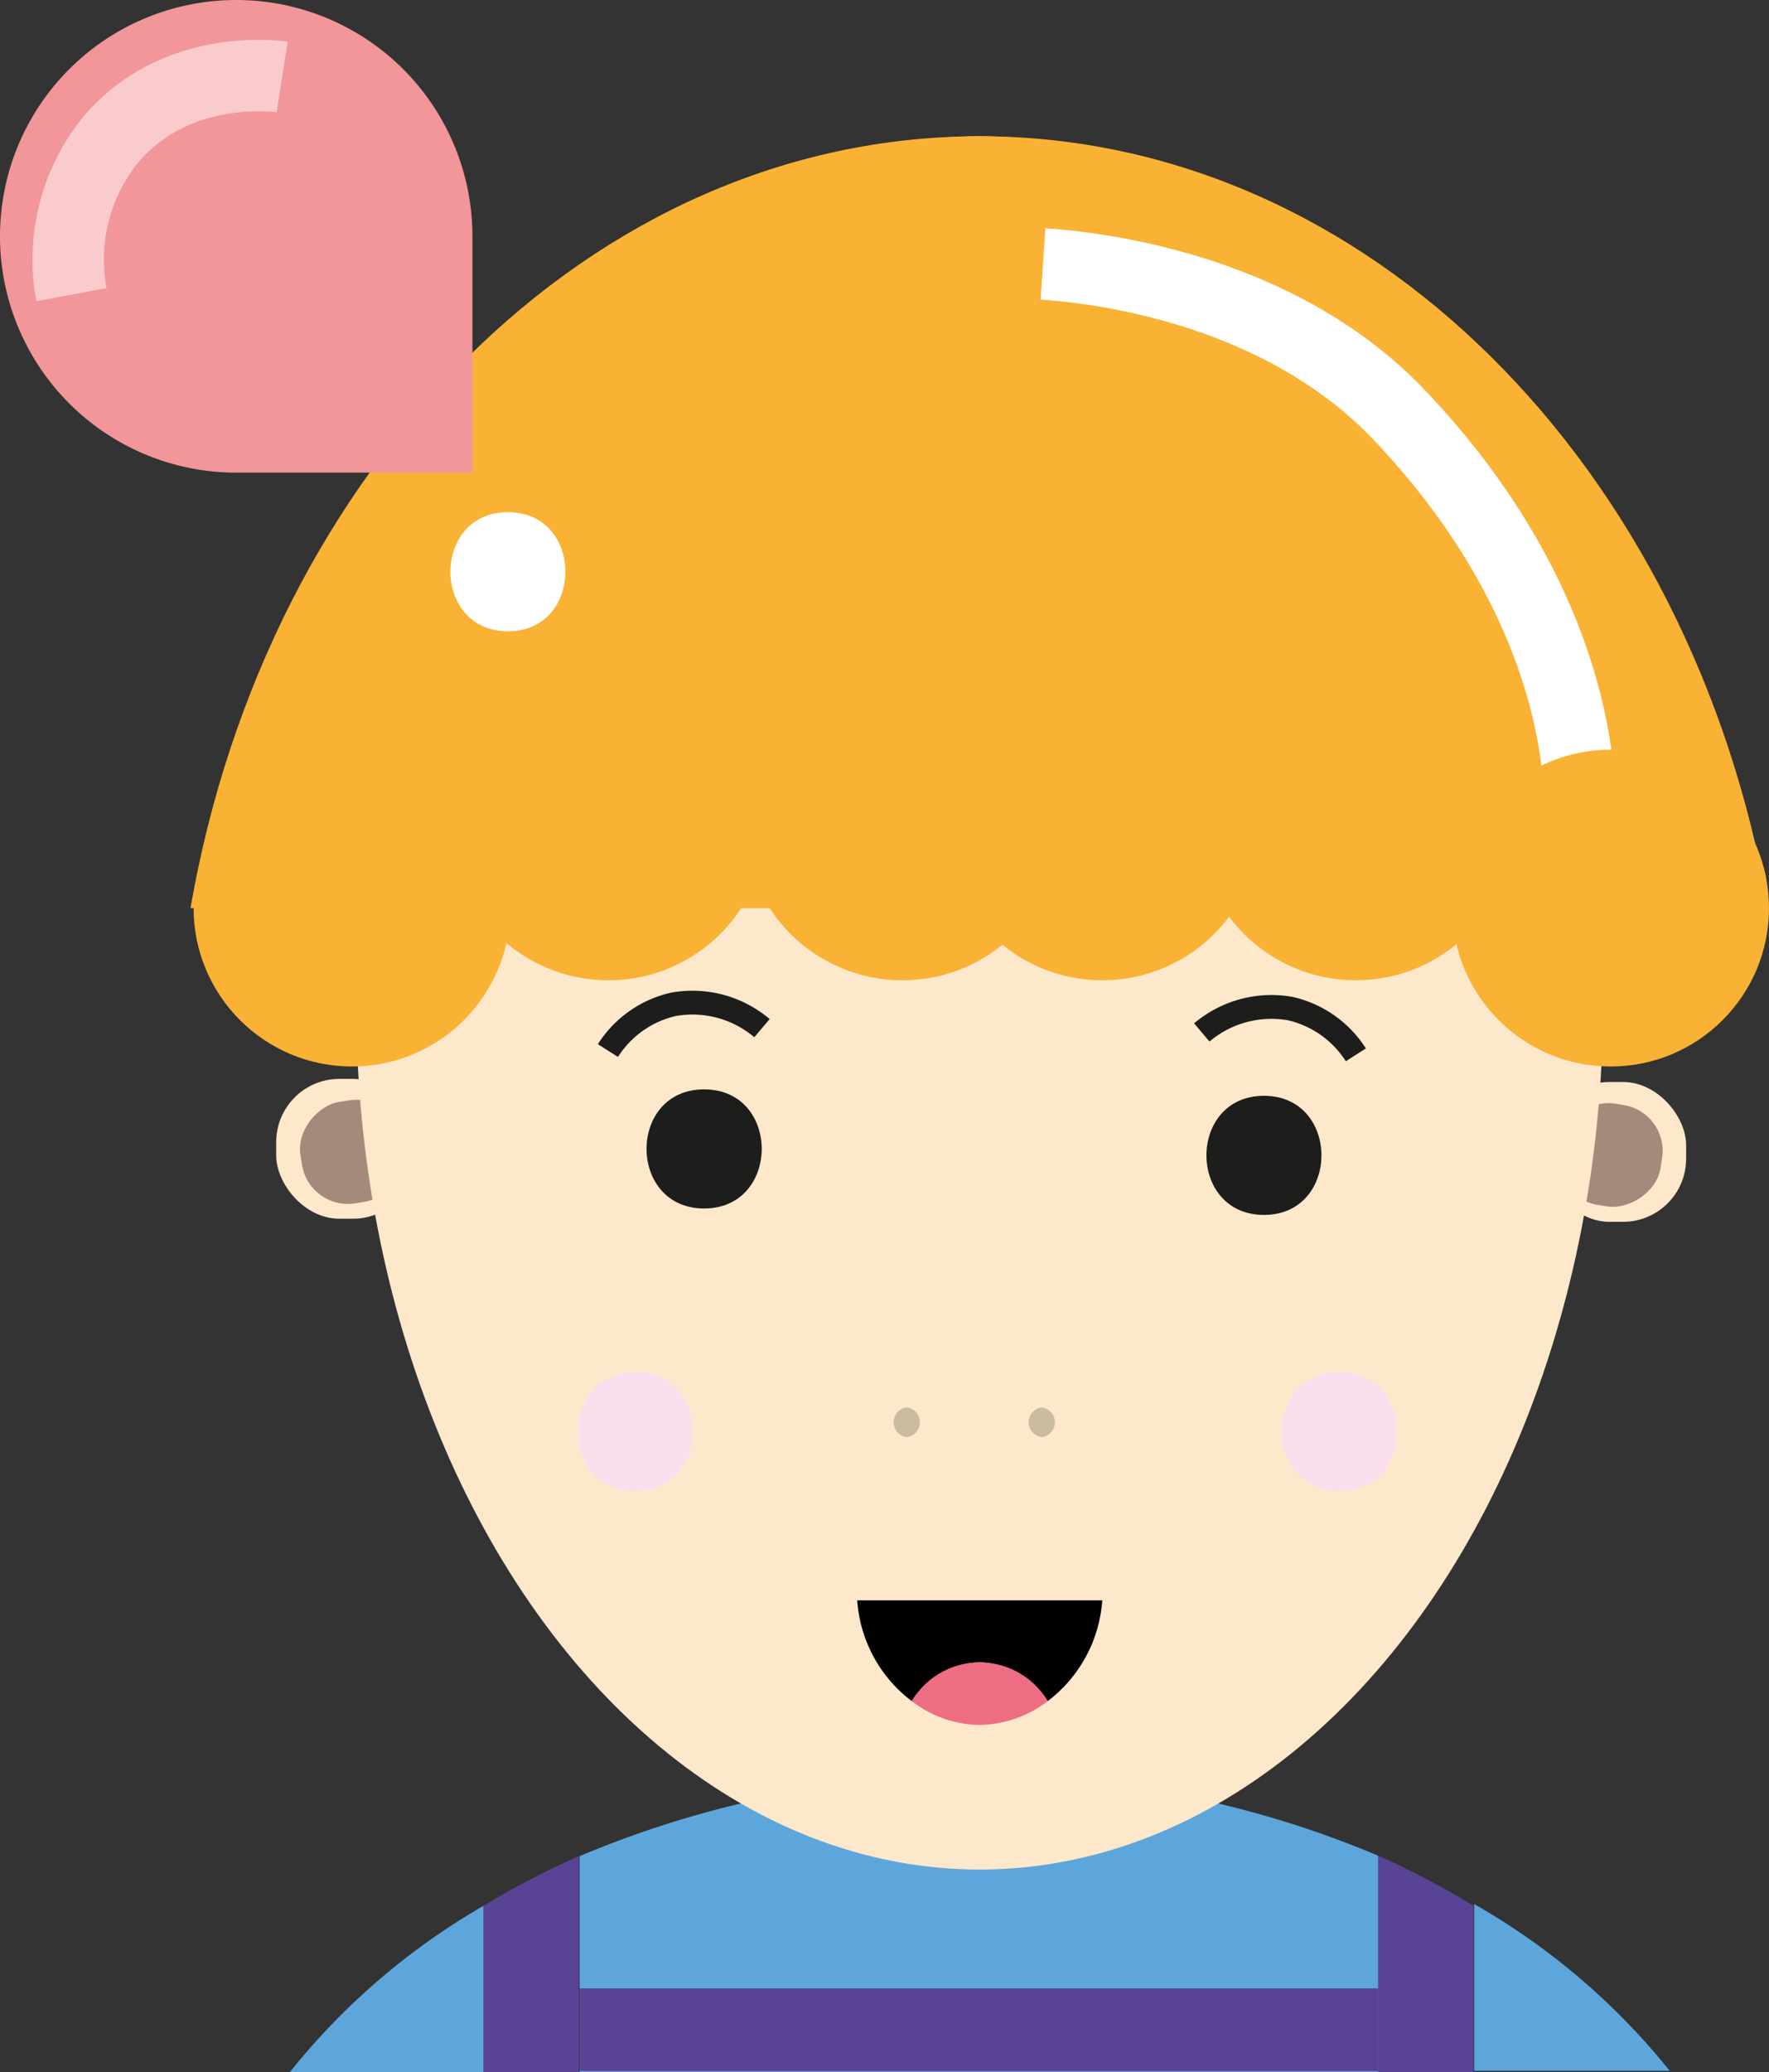 <svg xmlns="http://www.w3.org/2000/svg" viewBox="0 0 74.29 86.98"><rect x="0" y="0" width="74.29" height="86.98" fill="#333333" stroke="none"/><defs><style>.cls-1{fill:#fee8cc;}.cls-2{fill:#a48a7b;}.cls-3{fill:#5da6dc;}.cls-4{fill:#594394;}.cls-5{fill:#f9b233;}.cls-10,.cls-12,.cls-6{fill:none;stroke-miterlimit:10;}.cls-12,.cls-6{stroke:#fff;stroke-width:3px;}.cls-7{fill:#1d1d1b;}.cls-8{fill:#ed6e83;}.cls-9{fill:#cbbca0;}.cls-10{stroke:#1d1d1b;}.cls-11{fill:#f29699;}.cls-12{opacity:0.5;}.cls-13{fill:#fff;}.cls-14{fill:#fbdeed;}</style></defs><title>Asset 13</title><g id="Layer_2" data-name="Layer 2"><g id="Layer_1-2" data-name="Layer 1"><rect class="cls-1" x="11.6" y="45.29" width="5.87" height="5.87" rx="2.65"/><rect class="cls-2" x="12.62" y="46.2" width="4.31" height="4.31" rx="1.95" transform="translate(-30.65 70.55) rotate(-99.05)"/><rect class="cls-1" x="64.95" y="45.42" width="5.87" height="5.87" rx="2.65" transform="translate(135.76 96.71) rotate(-180)"/><rect class="cls-2" x="65.48" y="46.33" width="4.31" height="4.31" rx="1.95" transform="translate(9.12 107.65) rotate(-80.95)"/><path class="cls-3" d="M12.16,87h8.15V80A28.84,28.84,0,0,0,12.16,87Z"/><path class="cls-3" d="M41.14,74.57a42.53,42.53,0,0,0-16.8,3.35V87H57.88V77.9A42.4,42.4,0,0,0,41.14,74.57Z"/><path class="cls-3" d="M61.91,79.93v7h8.21A28.79,28.79,0,0,0,61.91,79.93Z"/><path class="cls-4" d="M20.31,80v7h4V77.92A34.59,34.59,0,0,0,20.31,80Z"/><path class="cls-4" d="M57.88,77.9V87h4v-7A33.73,33.73,0,0,0,57.88,77.9Z"/><ellipse class="cls-1" cx="41.14" cy="42.1" rx="26.18" ry="36.38"/><path class="cls-5" d="M41.14,5.72C24.83,5.72,11.21,19.62,8,38.12H74.26C71.07,19.62,57.46,5.72,41.14,5.72Z"/><path class="cls-6" d="M66.3,32.75C66.1,30.14,65,24,58.8,17.46c-5.19-5.49-13.07-6.25-15-6.38"/><path class="cls-7" d="M29.57,50.73c3.22,0,3.23-5,0-5s-3.22,5,0,5Z"/><path class="cls-7" d="M53.08,51c3.22,0,3.22-5,0-5s-3.22,5,0,5Z"/><path d="M41.14,69.78A3.57,3.57,0,0,1,44,71.41a5.82,5.82,0,0,0,2.29-4.23H36a5.79,5.79,0,0,0,2.29,4.23A3.57,3.57,0,0,1,41.14,69.78Z"/><path class="cls-8" d="M44,71.41a3.32,3.32,0,0,0-5.71,0,4.77,4.77,0,0,0,2.85,1A4.82,4.82,0,0,0,44,71.41Z"/><path class="cls-9" d="M38.08,60.33a.63.63,0,0,0,0-1.25.63.63,0,0,0,0,1.25Z"/><path class="cls-9" d="M43.75,60.33a.63.63,0,0,0,0-1.25.63.63,0,0,0,0,1.25Z"/><path class="cls-10" d="M32,43.16a4.52,4.52,0,0,0-3.72-1,4.43,4.43,0,0,0-2.75,1.94"/><path class="cls-10" d="M50.47,43.34a4.53,4.53,0,0,1,3.72-1,4.44,4.44,0,0,1,2.75,1.94"/><rect class="cls-4" x="24.34" y="83.47" width="33.54" height="3.47"/><path class="cls-11" d="M19.84,19.84H9.92a9.92,9.92,0,1,1,9.92-9.92Z"/><path class="cls-12" d="M3,12.37A8,8,0,0,1,4.54,6C7.27,2.6,11.66,3.2,11.85,3.23"/><path class="cls-13" d="M21.33,26.5c3.22,0,3.22-5,0-5s-3.22,5,0,5Z"/><circle class="cls-5" cx="25.55" cy="34.5" r="6.65"/><circle class="cls-5" cx="46.29" cy="34.5" r="6.65"/><circle class="cls-5" cx="56.94" cy="34.5" r="6.65"/><circle class="cls-5" cx="67.64" cy="38.12" r="6.65"/><circle class="cls-5" cx="37.9" cy="34.5" r="6.65"/><circle class="cls-5" cx="14.78" cy="38.12" r="6.65"/><path class="cls-14" d="M26.68,62.6c3.22,0,3.22-5,0-5s-3.22,5,0,5Z"/><path class="cls-14" d="M56.25,62.6c3.22,0,3.22-5,0-5s-3.22,5,0,5Z"/></g></g></svg>